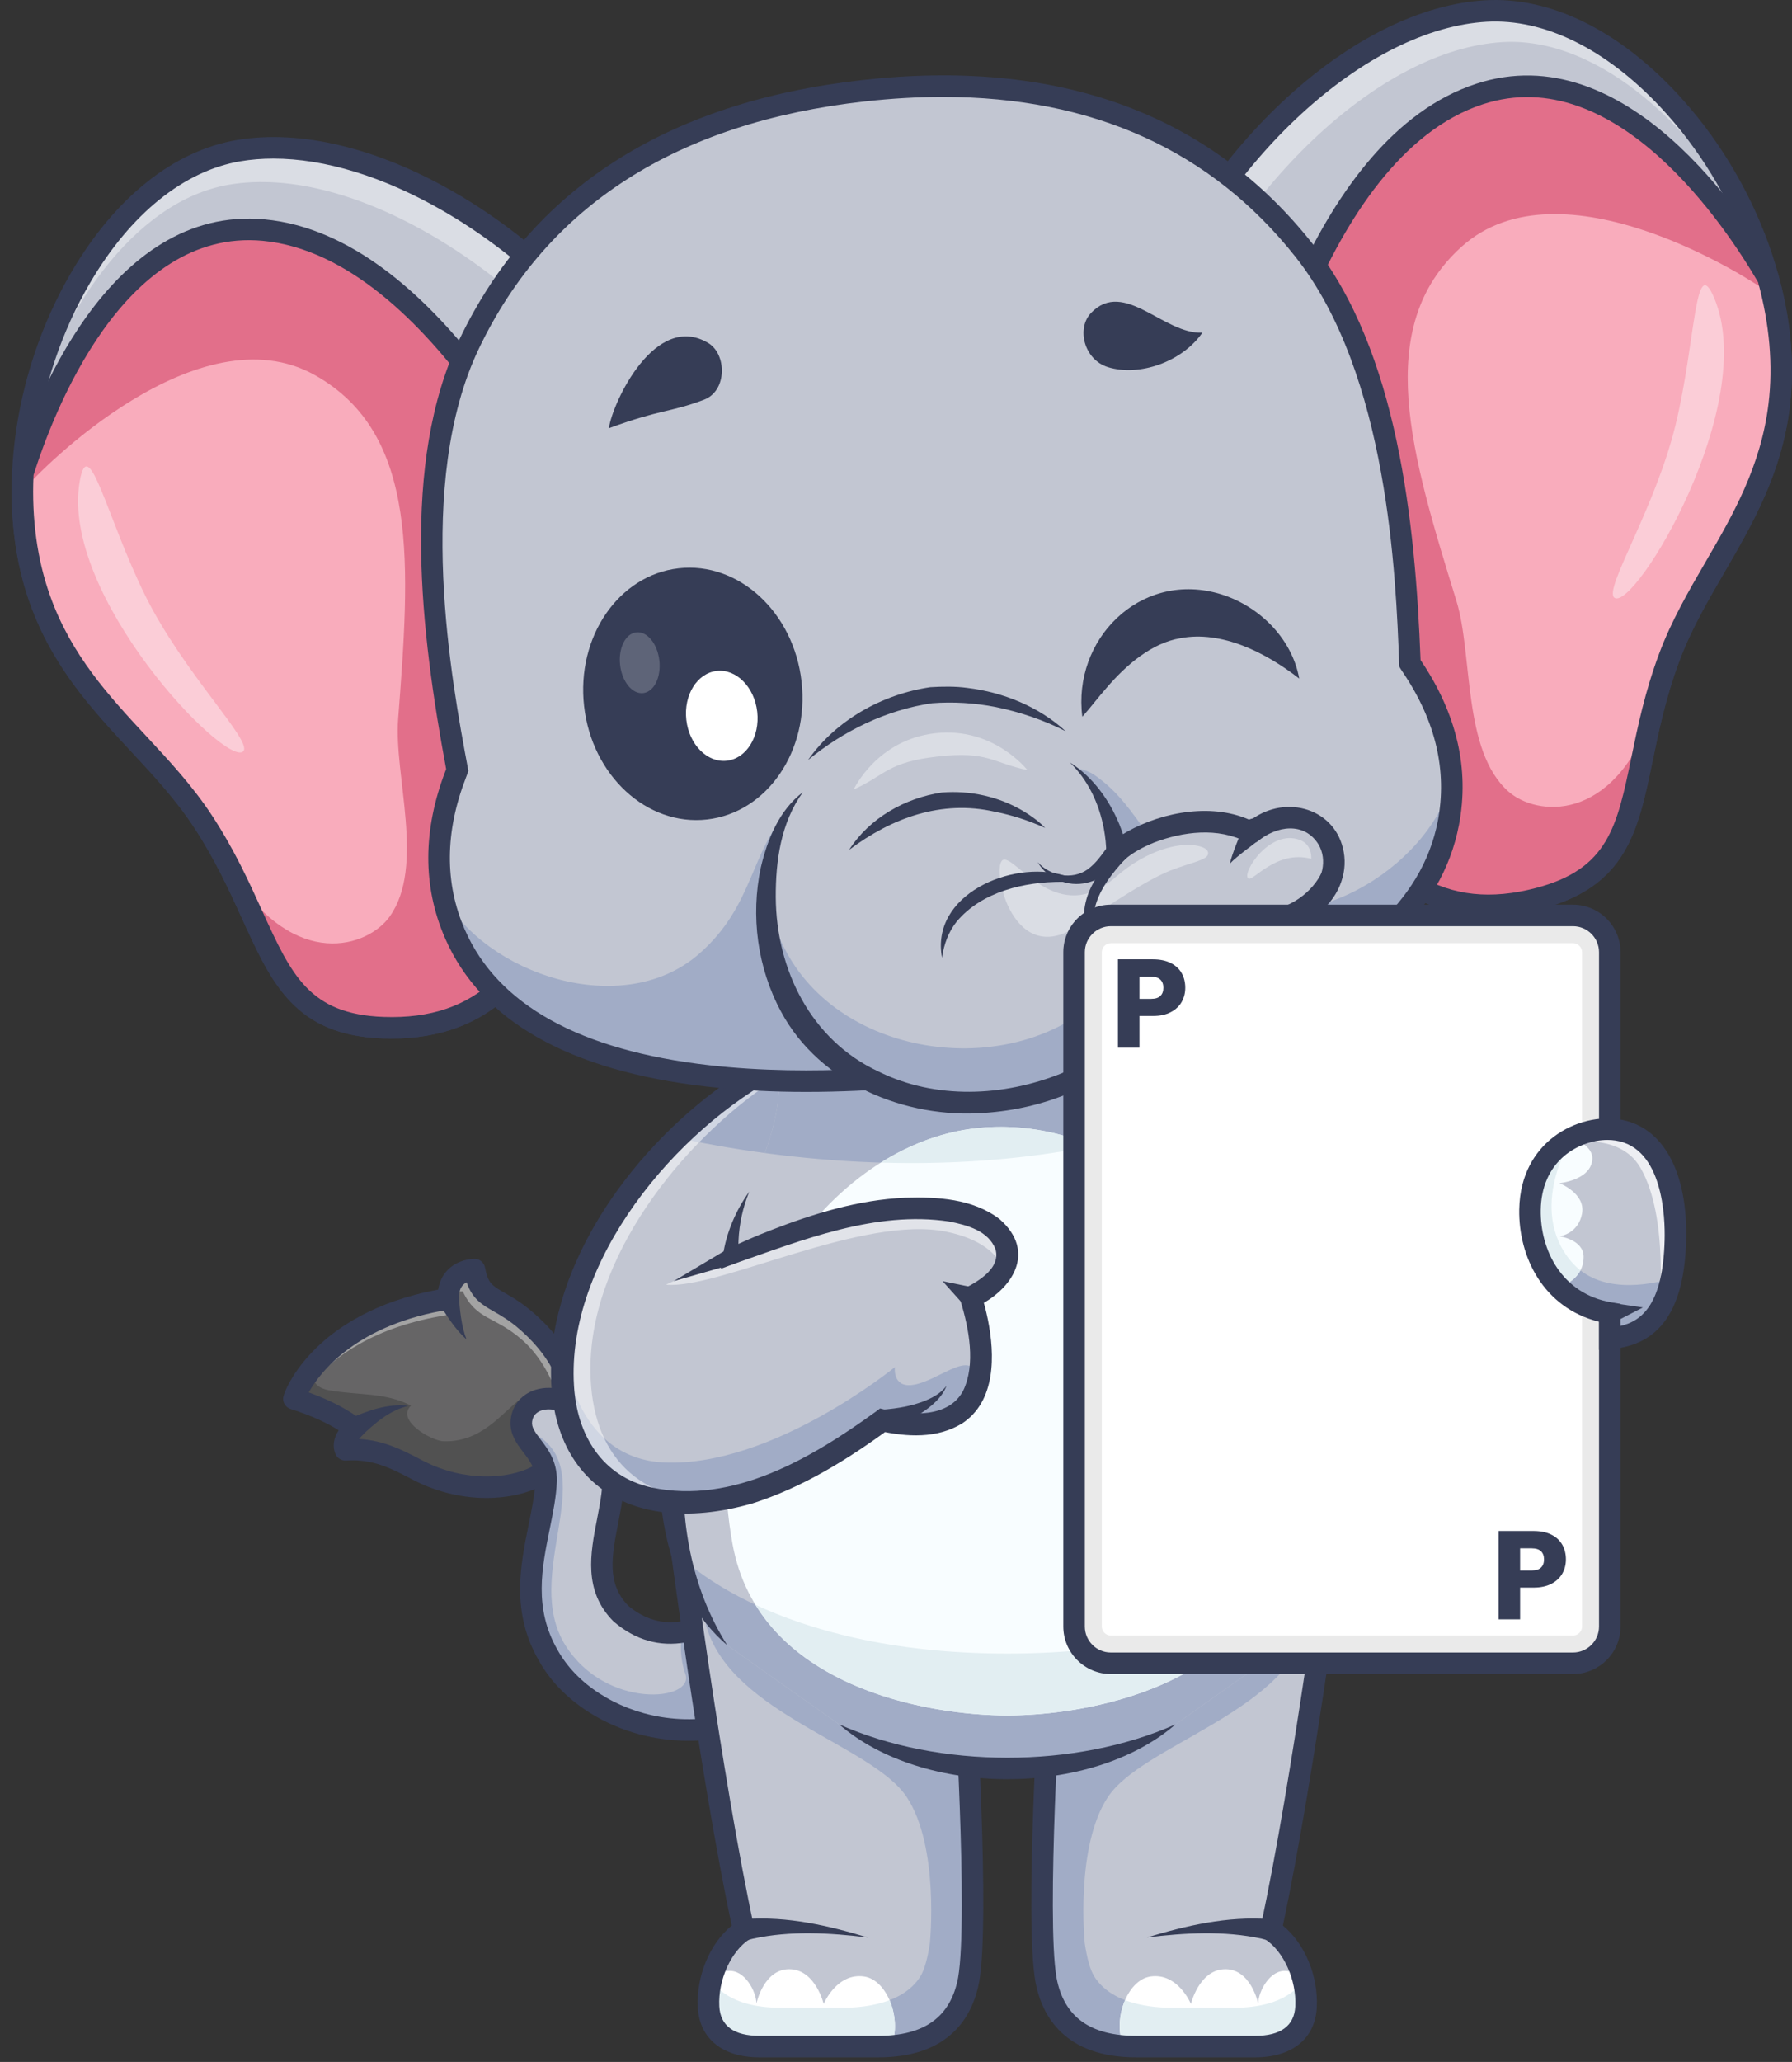 <svg width="133" height="153" viewBox="0 0 133 153" fill="none" xmlns="http://www.w3.org/2000/svg">
<rect x="0" y="0" width="133" height="153" fill="#333333" stroke="none"/>
<path d="M39.091 98.034C42.463 100.979 42.902 104.045 42.51 105.869C42.199 107.312 41.546 108.661 39.808 109.56C37.977 110.508 34.458 110.854 31.083 109.127C29.706 108.422 28.007 107.402 25.633 107.577C25.43 107.079 25.741 106.516 26.311 105.956C25.28 105.214 23.991 104.48 21.812 103.788C21.79 103.781 23.782 97.871 33.28 96.374C33.208 95.005 34.042 94.272 35.213 94.205C35.661 96.597 36.829 96.059 39.091 98.034Z" fill="#C4612B"/>
<path d="M39.807 109.56C37.977 110.507 34.458 110.855 31.084 109.127C29.71 108.426 28.019 107.408 25.655 107.575C25.647 107.574 25.637 107.575 25.631 107.575C25.601 107.5 25.581 107.423 25.574 107.345C25.554 107.135 25.612 106.917 25.729 106.694C25.858 106.451 26.061 106.204 26.311 105.957C25.28 105.214 23.991 104.479 21.812 103.789C21.812 103.782 21.851 103.656 21.947 103.443C21.962 103.407 21.981 103.369 22.002 103.327C22.069 103.185 22.157 103.016 22.267 102.823C22.29 102.785 22.312 102.744 22.337 102.702C22.392 102.616 22.447 102.524 22.51 102.427C22.537 102.383 22.567 102.339 22.597 102.296C22.798 101.996 23.044 101.668 23.342 101.32C24.896 99.509 27.873 97.228 33.281 96.374C33.209 95.004 34.042 94.272 35.213 94.204C35.661 96.597 36.828 96.059 39.092 98.034C41.882 100.473 42.664 102.992 42.626 104.821C42.627 104.824 42.627 104.824 42.628 104.826C42.621 105.206 42.578 105.556 42.509 105.87C42.197 107.312 41.546 108.662 39.807 109.56Z" fill="#C4612B"/>
<path d="M39.807 109.56C37.977 110.507 34.458 110.855 31.084 109.127C29.71 108.426 28.019 107.408 25.655 107.575C25.647 107.574 25.637 107.575 25.631 107.575C25.601 107.5 25.581 107.423 25.574 107.345C25.554 107.135 25.612 106.917 25.729 106.693C25.858 106.451 26.061 106.204 26.311 105.956C25.28 105.214 23.991 104.479 21.812 103.789C21.812 103.782 21.851 103.656 21.947 103.443C21.962 103.407 21.981 103.369 22.002 103.327C22.069 103.185 22.157 103.016 22.267 102.823C22.29 102.785 22.312 102.744 22.337 102.702C22.392 102.616 22.447 102.524 22.51 102.426C22.537 102.383 22.567 102.339 22.597 102.296C22.798 101.996 23.044 101.668 23.342 101.32C24.896 99.509 27.873 97.228 33.281 96.374C33.278 96.333 33.276 96.296 33.276 96.256C33.267 95.755 33.386 95.346 33.6 95.027C33.616 95.004 33.63 94.983 33.646 94.96C33.97 94.524 34.481 94.275 35.095 94.213C35.134 94.21 35.173 94.206 35.213 94.204C35.661 96.597 36.828 96.059 39.092 98.034C41.882 100.473 42.664 102.992 42.626 104.821C42.627 104.824 42.627 104.824 42.628 104.826C42.621 105.206 42.578 105.556 42.509 105.87C42.435 106.215 42.341 106.555 42.216 106.885C41.823 107.932 41.128 108.877 39.807 109.56Z" fill="#666566"/>
<g opacity="0.4">
<path d="M33.276 96.256C33.26 96.295 33.244 96.337 33.231 96.382C33.247 96.38 33.265 96.376 33.281 96.374C33.278 96.334 33.277 96.294 33.276 96.256Z" fill="white"/>
</g>
<g opacity="0.4">
<path d="M42.216 106.885C42.026 106.225 41.819 105.697 41.709 104.975C41.448 103.233 40.425 100.885 38.766 99.435C36.666 97.599 35.391 97.992 34.342 95.823C33.65 95.861 33.464 95.778 33.276 96.256C33.267 95.755 33.386 95.346 33.6 95.027C33.616 95.004 33.63 94.983 33.646 94.96C33.97 94.524 34.481 94.275 35.095 94.213C35.133 94.212 35.171 94.208 35.212 94.206L35.214 94.204C35.661 96.597 36.828 96.059 39.092 98.034C41.882 100.473 42.664 102.992 42.626 104.821C42.627 104.824 42.627 104.824 42.628 104.826C42.621 105.206 42.578 105.556 42.51 105.87C42.435 106.215 42.341 106.555 42.216 106.885Z" fill="white"/>
</g>
<g opacity="0.4">
<path d="M23.343 101.32C22.176 102.677 21.809 103.766 21.811 103.788C21.943 103.83 22.07 103.873 22.196 103.914C22.432 103.521 22.76 103.045 23.2 102.53C24.757 100.719 27.729 98.438 33.14 97.586C33.114 97.093 33.136 96.693 33.231 96.382C27.854 97.241 24.892 99.516 23.343 101.32Z" fill="white"/>
</g>
<path d="M39.807 109.56C37.977 110.507 34.458 110.855 31.084 109.127C29.71 108.426 28.019 107.408 25.655 107.575C25.647 107.574 25.637 107.575 25.631 107.575C25.601 107.5 25.581 107.423 25.574 107.345C25.554 107.135 25.611 106.915 25.729 106.694C25.858 106.451 26.061 106.204 26.311 105.957C25.28 105.214 23.991 104.479 21.812 103.789C21.812 103.782 21.851 103.656 21.947 103.443C21.962 103.407 21.981 103.369 22.002 103.327C22.069 103.185 22.157 103.016 22.267 102.823C22.29 102.785 22.312 102.744 22.337 102.702C22.392 102.616 22.447 102.524 22.51 102.427C22.537 102.383 22.567 102.34 22.597 102.296C22.798 101.996 23.044 101.668 23.342 101.32C23.01 102.379 23.371 102.977 24.453 103.166C26.614 103.545 28.574 103.302 30.506 104.296C29.353 105.403 32.032 106.915 32.92 106.943C36.4 107.051 37.874 103.704 39.594 103.306C41.821 102.79 42.627 104.824 42.628 104.826C42.621 105.206 42.578 105.556 42.509 105.87C42.197 107.312 41.546 108.662 39.807 109.56Z" fill="#515151"/>
<path d="M36.105 111.153C34.424 111.153 32.548 110.773 30.719 109.837C30.597 109.775 30.473 109.71 30.346 109.644C29.074 108.982 27.633 108.23 25.691 108.373C25.349 108.397 25.023 108.199 24.893 107.878C24.666 107.321 24.749 106.734 25.137 106.127C24.339 105.627 23.255 105.084 21.57 104.549C21.217 104.437 20.987 104.096 21.016 103.726C21.039 103.417 21.681 101.773 23.453 100.034C25.001 98.515 27.813 96.562 32.518 95.694C32.726 94.379 33.723 93.49 35.168 93.408C35.568 93.382 35.924 93.664 35.998 94.058C36.216 95.224 36.526 95.402 37.448 95.929C38.024 96.258 38.74 96.668 39.616 97.433C43.933 101.202 43.52 104.971 43.29 106.037C43.017 107.303 42.398 109.12 40.175 110.27C39.135 110.808 37.708 111.153 36.105 111.153ZM26.641 106.772C28.496 106.879 29.911 107.617 31.084 108.228C31.207 108.292 31.328 108.355 31.447 108.416C34.499 109.978 37.73 109.736 39.441 108.851C40.711 108.195 41.395 107.252 41.729 105.7C41.912 104.851 42.225 101.831 38.566 98.635C37.809 97.975 37.196 97.624 36.655 97.315C35.809 96.831 35.06 96.403 34.633 95.151C34.233 95.35 34.047 95.746 34.078 96.332C34.099 96.74 33.808 97.099 33.404 97.163C26.466 98.256 23.763 101.81 22.912 103.317C24.846 104.015 25.985 104.737 26.777 105.308C26.968 105.445 27.089 105.66 27.107 105.894C27.125 106.129 27.038 106.359 26.871 106.524C26.779 106.615 26.703 106.698 26.641 106.772Z" fill="#363D56"/>
<path d="M34.04 96.13C34.141 97.222 34.224 98.36 34.626 99.393C33.756 98.614 33.142 97.6 32.52 96.618L34.04 96.13Z" fill="#363D56"/>
<path d="M25.849 105.305C27.254 104.693 28.779 104.112 30.325 104.317C28.924 104.631 27.771 105.637 26.773 106.607L25.849 105.305Z" fill="#363D56"/>
<path d="M57.752 115.506C55.9 118.804 50.612 123.599 46.081 119.729C41.993 115.607 48.597 109.528 43.481 104.924C41.362 103.153 39.189 103.617 38.766 105.076C38.235 106.906 40.574 107.481 40.534 109.882C40.394 113.575 37.974 118.117 40.69 122.826C43.681 128.253 53.239 131.113 60.352 124.659L57.752 115.506Z" fill="white"/>
<path d="M38.922 106.466C39.422 107.415 40.562 108.199 40.533 109.881C40.394 113.574 37.973 118.115 40.691 122.826C43.681 128.252 53.239 131.113 60.352 124.659L57.754 115.505C56.506 117.723 53.707 120.62 50.629 121.1C49.13 121.335 47.565 120.995 46.08 119.729C41.993 115.606 48.597 109.528 43.482 104.924C41.362 103.153 39.19 103.617 38.767 105.075C38.606 105.625 38.705 106.06 38.922 106.466Z" fill="#C2C6D2"/>
<path d="M40.533 109.882C40.394 113.574 37.973 118.115 40.691 122.826C43.681 128.252 53.239 131.113 60.352 124.659L57.754 115.505C56.506 117.723 53.707 120.62 50.629 121.101C50.485 121.913 50.452 123.015 50.87 124.222C51.568 126.234 44.969 126.865 41.967 122.09C38.733 116.942 44.457 109.561 39.976 106.555C39.637 106.327 39.285 106.308 38.922 106.466C39.422 107.415 40.562 108.199 40.533 109.882Z" fill="#A1ACC6"/>
<path d="M51.108 129.168C50.333 129.168 49.551 129.103 48.767 128.973C44.962 128.339 41.6 126.131 39.99 123.212C37.918 119.618 38.618 116.171 39.236 113.13C39.474 111.96 39.698 110.856 39.736 109.851C39.751 108.954 39.33 108.402 38.842 107.764C38.297 107.05 37.619 106.162 37.999 104.854C38.241 104.02 38.883 103.387 39.761 103.12C41.048 102.727 42.63 103.172 43.993 104.311C44.001 104.317 44.008 104.324 44.015 104.33C47.041 107.053 46.42 110.246 45.872 113.063C45.41 115.439 45.01 117.493 46.625 119.144C47.83 120.163 49.173 120.55 50.614 120.293C53.191 119.834 55.806 117.341 57.056 115.115L58.448 115.897C57.059 118.371 54.102 121.294 50.894 121.865C48.949 122.212 47.155 121.697 45.562 120.336C45.545 120.322 45.529 120.307 45.514 120.291C43.278 118.037 43.823 115.232 44.305 112.758C44.816 110.128 45.3 107.643 42.958 105.527C41.847 104.603 40.819 104.466 40.227 104.647C39.974 104.724 39.648 104.9 39.532 105.298C39.39 105.789 39.568 106.082 40.111 106.795C40.666 107.521 41.356 108.425 41.332 109.894C41.288 111.047 41.052 112.213 40.801 113.447C40.212 116.346 39.603 119.344 41.381 122.427C42.768 124.943 45.695 126.842 49.029 127.397C52.906 128.044 56.736 126.861 59.815 124.068L60.888 125.251C58.059 127.817 54.653 129.168 51.108 129.168Z" fill="#363D56"/>
<path d="M71.553 124.376C71.553 124.376 72.7 142.308 71.891 146.909C71.243 150.327 68.882 151.861 65.177 151.861C62.804 151.861 61.463 151.861 56.381 151.861C54.012 151.861 52.682 150.778 52.589 148.907C52.474 146.616 53.599 144.253 55.197 143.22C52.746 131.923 50.277 112.761 50.277 112.761" fill="#C2C6D2"/>
<path d="M51.733 113.556C51.711 114.561 51.761 116.117 51.88 118.046C52.267 118.881 52.288 120.444 52.473 120.813C54.4 127.165 64.755 129.51 67.295 133.342C69.739 137.031 69.015 144.184 69.015 144.184C68.849 145.299 68.605 146.185 68.309 146.655C67.05 148.655 64.213 148.979 62.572 148.979H57.924C54.106 148.979 52.986 147.251 52.795 146.892C52.632 147.546 52.555 148.229 52.589 148.906C52.682 150.778 54.012 151.861 56.381 151.861C61.463 151.861 62.804 151.861 65.177 151.861C68.882 151.861 71.243 150.327 71.891 146.908C72.7 142.308 71.553 124.376 71.553 124.376L51.733 113.556Z" fill="#A1ACC6"/>
<path d="M64.397 143.762C61.581 143.412 58.658 143.245 55.874 143.856C55.761 143.887 55.494 143.952 55.4 143.992L54.995 142.448C55.141 142.421 55.232 142.413 55.344 142.401C58.416 142.174 61.479 142.879 64.397 143.762Z" fill="#363D56"/>
<path d="M64.137 146.66C62.099 146.361 61.133 148.694 61.133 148.694C61.133 148.694 60.55 146.257 58.734 146.125C56.7 145.974 56.143 148.66 56.143 148.66C56.121 147.764 55.267 146.117 54.031 146.249C53.607 146.294 53.123 146.475 52.829 146.755C52.641 147.45 52.553 148.182 52.589 148.906C52.682 150.778 54.012 151.861 56.381 151.861C61.463 151.861 62.804 151.861 65.177 151.861C65.51 151.861 65.829 151.844 66.141 151.819C66.955 149.918 65.901 146.922 64.137 146.66Z" fill="white"/>
<path d="M65.177 151.861C65.51 151.861 65.829 151.844 66.141 151.819C66.576 150.802 66.477 149.472 66.021 148.415C64.824 148.873 63.505 148.979 62.572 148.979H57.924C54.106 148.979 52.986 147.251 52.795 146.892C52.632 147.546 52.555 148.229 52.589 148.907C52.682 150.778 54.012 151.861 56.381 151.861C61.463 151.861 62.804 151.861 65.177 151.861Z" fill="#E2EEF2"/>
<path d="M65.177 152.659H56.381C53.623 152.659 51.908 151.271 51.791 148.946C51.674 146.607 52.692 144.202 54.308 142.882C51.913 131.62 49.51 113.052 49.485 112.863L51.069 112.659C51.093 112.85 53.562 131.916 55.978 143.051L56.095 143.591L55.631 143.891C54.254 144.781 53.289 146.92 53.386 148.867C53.459 150.323 54.467 151.062 56.381 151.062H65.177C68.618 151.062 70.558 149.655 71.107 146.76C71.888 142.316 70.767 124.605 70.756 124.427L72.349 124.325C72.397 125.061 73.493 142.406 72.677 147.047C72.191 149.613 70.497 152.659 65.177 152.659Z" fill="#363D56"/>
<path d="M77.969 124.376C77.969 124.376 76.822 142.308 77.631 146.909C78.279 150.327 80.64 151.861 84.345 151.861C86.718 151.861 88.059 151.861 93.141 151.861C95.51 151.861 96.84 150.778 96.933 148.907C97.048 146.616 95.923 144.253 94.325 143.22C96.776 131.923 99.245 112.761 99.245 112.761" fill="#C2C6D2"/>
<path d="M97.789 113.556C97.811 114.561 97.761 116.117 97.643 118.046C97.255 118.881 97.234 120.444 97.049 120.813C95.122 127.165 84.767 129.51 82.228 133.342C79.784 137.031 80.507 144.184 80.507 144.184C80.673 145.299 80.917 146.185 81.213 146.655C82.472 148.655 85.309 148.979 86.95 148.979H91.598C95.416 148.979 96.536 147.251 96.727 146.892C96.89 147.546 96.967 148.229 96.933 148.906C96.84 150.778 95.51 151.861 93.141 151.861C88.059 151.861 86.718 151.861 84.345 151.861C80.64 151.861 78.279 150.327 77.631 146.908C76.822 142.308 77.969 124.376 77.969 124.376L97.789 113.556Z" fill="#A1ACC6"/>
<path d="M85.126 143.762C88.043 142.879 91.106 142.174 94.178 142.401C94.29 142.413 94.382 142.421 94.527 142.448L94.122 143.992C94.03 143.952 93.763 143.887 93.648 143.856C90.865 143.245 87.941 143.412 85.126 143.762Z" fill="#363D56"/>
<path d="M85.385 146.66C87.423 146.361 88.389 148.694 88.389 148.694C88.389 148.694 88.972 146.257 90.788 146.125C92.822 145.974 93.379 148.66 93.379 148.66C93.401 147.764 94.255 146.117 95.491 146.249C95.915 146.294 96.399 146.475 96.693 146.755C96.881 147.45 96.969 148.182 96.933 148.906C96.84 150.778 95.51 151.861 93.141 151.861C88.059 151.861 86.718 151.861 84.345 151.861C84.012 151.861 83.693 151.844 83.382 151.819C82.567 149.918 83.621 146.922 85.385 146.66Z" fill="white"/>
<path d="M84.345 151.861C84.012 151.861 83.693 151.844 83.382 151.819C82.946 150.802 83.045 149.472 83.501 148.415C84.698 148.873 86.017 148.979 86.95 148.979H91.599C95.416 148.979 96.536 147.251 96.727 146.892C96.89 147.546 96.967 148.229 96.933 148.907C96.84 150.778 95.51 151.861 93.141 151.861C88.059 151.861 86.718 151.861 84.345 151.861Z" fill="#E2EEF2"/>
<path d="M93.141 152.659H84.345C79.025 152.659 77.331 149.613 76.847 147.057C76.028 142.406 77.126 125.061 77.173 124.325L78.766 124.427C78.755 124.605 77.634 142.316 78.417 146.77C78.964 149.655 80.904 151.062 84.345 151.062H93.141C95.055 151.062 96.063 150.323 96.136 148.867C96.233 146.92 95.268 144.781 93.891 143.891L93.427 143.591L93.544 143.051C95.961 131.916 98.429 112.85 98.453 112.659L100.037 112.863C100.013 113.052 97.609 131.621 95.214 142.882C96.831 144.202 97.848 146.607 97.731 148.946C97.615 151.271 95.899 152.659 93.141 152.659Z" fill="#363D56"/>
<path d="M98.935 115.559C98.29 117.945 97.201 120.156 95.545 122.082L87.242 127.953C84.778 129.582 80.543 131.202 74.762 131.202C68.983 131.202 64.746 129.582 62.282 127.953L53.977 122.082C52.323 120.156 51.234 117.945 50.587 115.559C48.192 106.724 51.861 95.503 55.267 87.612C55.924 86.091 57.921 83.022 57.75 79.591C57.578 76.161 63.816 69.022 74.762 69.022C85.708 69.022 92.362 83.464 92.362 83.464C92.953 84.695 93.6 86.091 94.255 87.611C97.663 95.501 101.332 106.724 98.935 115.559Z" fill="#C2C6D2"/>
<path d="M91.54 81.885C89.447 78.14 83.46 69.022 74.762 69.022C63.816 69.022 57.578 76.161 57.75 79.591C57.861 81.82 57.057 83.896 56.3 85.494C65.163 86.739 78.74 87.211 91.54 81.885Z" fill="#A1ACC6"/>
<path d="M95.545 122.082C97.201 120.156 98.29 117.945 98.936 115.559C98.936 115.559 92.092 122.697 74.762 122.697C57.433 122.697 50.587 115.559 50.587 115.559C51.234 117.945 52.323 120.156 53.977 122.082L62.282 127.953C64.746 129.582 68.983 131.202 74.762 131.202C80.543 131.202 84.778 129.582 87.242 127.953L95.545 122.082Z" fill="#A1ACC6"/>
<path d="M72.509 83.709C86.501 82.243 98.068 98.326 95.163 114.535C93.241 125.257 80.455 127.291 74.762 127.291C69.069 127.291 56.283 125.257 54.361 114.535C51.456 98.326 61.622 84.849 72.509 83.709Z" fill="#F8FDFF"/>
<path d="M72.509 83.709C70.046 83.967 67.62 84.858 65.374 86.267C70.191 86.411 75.574 86.131 81.09 85.031C78.422 83.893 75.522 83.393 72.509 83.709Z" fill="#E2EEF2"/>
<path d="M93.455 119.078C89.583 120.879 83.509 122.697 74.762 122.697C66.016 122.697 59.942 120.879 56.069 119.078C60.23 125.86 69.989 127.292 74.762 127.292C79.535 127.291 89.294 125.86 93.455 119.078Z" fill="#E2EEF2"/>
<path d="M53.977 122.082C49.899 118.607 48.726 112.829 48.94 107.688C49.454 99.058 52.891 90.855 57.161 83.463C54.207 91.333 51.324 99.344 50.782 107.781C50.437 112.755 51.269 117.806 53.977 122.082Z" fill="#363D56"/>
<path d="M95.546 122.082C98.254 117.806 99.086 112.755 98.741 107.781C98.199 99.344 95.316 91.333 92.362 83.463C96.632 90.854 100.069 99.058 100.583 107.687C100.797 112.828 99.624 118.608 95.546 122.082Z" fill="#363D56"/>
<path d="M87.242 127.952C80.977 133.374 68.551 133.376 62.283 127.952C69.693 131.249 79.829 131.251 87.242 127.952Z" fill="#363D56"/>
<path d="M132.051 30.041C131.116 37.8 126.248 42.465 123.891 48.774C120.497 57.861 122.598 64.447 114.217 66.66C95.887 71.499 94.669 40.884 90.994 32.79L85.134 23.921C89.973 11.518 100.845 1.346 110.304 0.817C121.748 0.177 133.68 16.532 132.051 30.041Z" fill="#C2C6D2"/>
<path d="M132.051 30.041C131.116 37.8 126.248 42.465 123.891 48.774C120.497 57.861 122.598 64.447 114.217 66.66C95.887 71.499 94.669 40.884 90.994 32.79L85.134 23.921C89.973 11.518 100.845 1.346 110.304 0.817C121.748 0.177 133.68 16.532 132.051 30.041Z" fill="#C2C6D2"/>
<g opacity="0.4">
<path d="M130.238 17.661C126.138 9.61 118.715 2.724 111.551 3.123C102.241 3.644 91.636 14.133 86.685 26.267L85.134 23.921C89.972 11.518 100.843 1.346 110.303 0.816C118.317 0.368 126.571 8.254 130.238 17.661Z" fill="white"/>
</g>
<path d="M110.499 67.97C108.314 67.97 106.305 67.424 104.493 66.333C97.402 62.063 94.645 50.211 92.631 41.557C91.813 38.039 91.105 34.996 90.292 33.176L84.468 24.361C84.325 24.145 84.296 23.872 84.39 23.631C89.43 10.713 100.552 0.563 110.26 0.02C114.996 -0.247 120.014 2.178 124.388 6.843C130.452 13.308 133.771 22.451 132.844 30.136C132.241 35.133 130.071 38.872 127.972 42.487C126.703 44.673 125.504 46.738 124.639 49.053C123.628 51.76 123.109 54.268 122.652 56.481C121.578 61.668 120.731 65.765 114.42 67.431C113.059 67.791 111.75 67.97 110.499 67.97ZM86.029 23.828L91.66 32.35C91.683 32.385 91.703 32.422 91.721 32.46C92.609 34.417 93.34 37.558 94.186 41.195C96.135 49.571 98.804 61.043 105.317 64.965C107.817 66.471 110.662 66.773 114.013 65.888C119.367 64.474 120.015 61.343 121.088 56.157C121.557 53.888 122.089 51.316 123.143 48.495C124.055 46.053 125.344 43.833 126.591 41.685C128.609 38.21 130.695 34.616 131.259 29.945C132.131 22.71 128.977 14.07 123.224 7.936C119.178 3.621 114.604 1.376 110.349 1.614C105.983 1.858 101.075 4.305 96.528 8.503C92.069 12.62 88.352 18.049 86.029 23.828Z" fill="#363D56"/>
<path d="M132.05 30.041C131.117 37.799 126.248 42.466 123.889 48.774C123.323 50.289 122.911 51.736 122.576 53.104C120.906 59.936 121.202 64.814 114.217 66.658C97.113 71.178 94.907 44.822 91.702 34.698L92.648 34.348C92.648 34.348 97.105 11.128 109.806 6.977C118.631 4.09 126.688 12.796 131.221 20.618L131.224 20.62L131.224 20.623C131.345 21.055 131.452 21.488 131.549 21.923C132.167 24.64 132.368 27.395 132.05 30.041Z" fill="#F9ACBC"/>
<path d="M122.576 53.104C120.906 59.936 121.202 64.814 114.217 66.658C97.112 71.178 94.907 44.822 91.702 34.698L92.648 34.348C92.648 34.348 97.105 11.128 109.806 6.977C118.631 4.09 126.688 12.796 131.221 20.618L131.224 20.62L131.224 20.623C131.345 21.055 131.452 21.488 131.549 21.923C129.862 20.585 115.824 11.699 108.482 18.302C101.827 24.288 104.747 33.738 108.092 44.582C109.33 48.596 108.529 55.688 111.948 58.727C113.999 60.551 119.654 61.151 122.576 53.104Z" fill="#E26F8A"/>
<path d="M110.497 67.97C108.313 67.97 106.304 67.423 104.493 66.333C97.401 62.063 94.643 50.21 92.629 41.555C92.025 38.956 91.502 36.71 90.942 34.94C90.813 34.534 91.026 34.099 91.425 33.951L91.953 33.755C92.661 30.392 97.392 10.194 109.558 6.217C120.649 2.591 129.445 15.968 131.898 20.195C131.943 20.267 131.976 20.344 131.997 20.426C132.929 23.797 133.213 27.064 132.843 30.136C132.241 35.135 130.07 38.874 127.97 42.49C126.701 44.675 125.503 46.74 124.638 49.053C123.627 51.76 123.108 54.268 122.651 56.481C121.578 61.667 120.731 65.764 114.42 67.431C113.058 67.79 111.749 67.97 110.497 67.97ZM92.685 35.186C93.186 36.9 93.673 38.993 94.185 41.193C96.134 49.57 98.803 61.043 105.316 64.965C107.817 66.471 110.661 66.772 114.012 65.887C119.367 64.473 120.015 61.343 121.087 56.158C121.557 53.889 122.088 51.317 123.142 48.495C124.054 46.054 125.343 43.835 126.589 41.688C128.608 38.212 130.695 34.617 131.257 29.945C131.257 29.945 131.257 29.945 131.257 29.945C131.6 27.106 131.338 24.075 130.481 20.936C128.133 16.905 119.954 4.498 110.055 7.735C97.95 11.691 93.475 34.272 93.431 34.5C93.378 34.774 93.186 35.001 92.925 35.097L92.685 35.186Z" fill="#363D56"/>
<g opacity="0.4">
<path d="M119.822 44.355C121.291 45.375 130.583 30.043 127.223 22.107C125.773 18.683 125.872 25.28 124.36 31.518C122.848 37.756 118.975 43.768 119.822 44.355Z" fill="white"/>
</g>
<path d="M2.968 44.485C5.595 51.845 11.374 55.319 15.067 60.951C20.385 69.064 19.792 75.95 28.455 76.256C47.401 76.924 41.822 46.797 43.617 38.091L47.373 28.146C39.911 17.12 27.061 9.602 17.718 11.177C6.415 13.083 -1.607 31.67 2.968 44.485Z" fill="#C2C6D2"/>
<path d="M2.968 44.485C5.595 51.845 11.374 55.319 15.067 60.951C20.385 69.064 19.792 75.95 28.455 76.256C47.401 76.924 41.822 46.797 43.617 38.091L47.373 28.146C39.911 17.12 27.061 9.602 17.718 11.177C6.415 13.083 -1.607 31.67 2.968 44.485Z" fill="#C2C6D2"/>
<g opacity="0.4">
<path d="M2 32.01C4.219 23.252 9.937 14.895 17.011 13.701C26.206 12.152 38.867 20.038 46.378 30.777L47.372 28.146C39.912 17.119 27.062 9.602 17.719 11.176C9.804 12.51 3.497 22.026 2 32.01Z" fill="white"/>
</g>
<path d="M29.061 77.065C28.852 77.065 28.64 77.061 28.427 77.054C21.905 76.824 20.172 73.015 17.979 68.193C17.043 66.136 15.983 63.805 14.399 61.389C13.044 59.322 11.418 57.573 9.697 55.722C6.851 52.66 3.908 49.494 2.216 44.753C-0.386 37.463 0.83 27.813 5.314 20.167C8.549 14.651 12.908 11.179 17.585 10.39C27.172 8.774 40.263 16.215 48.034 27.699C48.179 27.914 48.211 28.186 48.119 28.428L44.387 38.313C43.997 40.267 43.979 43.391 43.958 47.003C43.907 55.888 43.838 68.056 37.866 73.788C35.599 75.964 32.639 77.065 29.061 77.065ZM20.288 11.768C19.446 11.768 18.632 11.833 17.851 11.965C13.647 12.673 9.684 15.873 6.691 20.975C2.436 28.23 1.27 37.353 3.72 44.216C5.301 48.647 8.131 51.691 10.867 54.635C12.557 56.453 14.305 58.334 15.734 60.514C17.386 63.032 18.473 65.423 19.432 67.532C21.625 72.353 22.949 75.263 28.483 75.458C31.947 75.58 34.654 74.657 36.76 72.636C42.245 67.372 42.312 55.594 42.361 46.993C42.383 43.26 42.401 40.035 42.835 37.93C42.844 37.889 42.856 37.848 42.87 37.809L46.478 28.254C42.936 23.131 38.111 18.657 32.852 15.628C28.462 13.099 24.093 11.768 20.288 11.768Z" fill="#363D56"/>
<path d="M2.97 44.485C5.594 51.845 11.374 55.32 15.069 60.95C15.955 62.303 16.677 63.623 17.307 64.884C20.445 71.177 21.234 76 28.455 76.254C46.135 76.882 42.461 50.691 43.348 40.109L42.349 39.977C42.349 39.977 32.87 18.315 19.565 17.075C10.32 16.209 4.387 26.481 1.695 35.112L1.693 35.115L1.693 35.117C1.671 35.565 1.662 36.012 1.663 36.457C1.661 39.243 2.074 41.974 2.97 44.485Z" fill="#F9ACBC"/>
<path d="M17.307 64.884C20.445 71.177 21.234 76 28.455 76.254C46.135 76.882 42.461 50.691 43.348 40.109L42.349 39.977C42.349 39.977 32.87 18.315 19.565 17.075C10.32 16.209 4.387 26.481 1.695 35.112L1.693 35.115L1.693 35.117C1.671 35.565 1.662 36.012 1.663 36.457C3.013 34.779 14.74 23.01 23.36 27.828C31.173 32.194 30.414 42.056 29.549 53.371C29.229 57.56 31.576 64.299 28.915 68.019C27.317 70.251 21.934 72.085 17.307 64.884Z" fill="#E26F8A"/>
<path d="M29.063 77.064C28.853 77.064 28.641 77.061 28.427 77.053C21.904 76.823 20.172 73.015 17.98 68.194C17.044 66.137 15.984 63.805 14.4 61.389C13.045 59.323 11.42 57.575 9.699 55.724C6.852 52.661 3.908 49.495 2.217 44.753C1.176 41.837 0.732 38.586 0.896 35.09C0.899 35.005 0.915 34.921 0.944 34.842C2.406 30.167 8.031 15.193 19.639 16.279C32.383 17.468 41.462 36.121 42.895 39.244L43.453 39.319C43.875 39.375 44.179 39.752 44.144 40.177C43.988 42.027 43.975 44.332 43.96 47.001C43.909 55.887 43.839 68.056 37.866 73.788C35.599 75.964 32.64 77.064 29.063 77.064ZM2.487 35.258C2.344 38.509 2.76 41.523 3.721 44.216C3.721 44.216 3.721 44.216 3.721 44.216C5.302 48.648 8.132 51.693 10.869 54.637C12.559 56.455 14.307 58.335 15.735 60.513C17.387 63.032 18.474 65.423 19.433 67.532C21.625 72.353 22.948 75.262 28.484 75.457C31.945 75.578 34.655 74.657 36.761 72.636C42.246 67.372 42.313 55.593 42.363 46.992C42.376 44.733 42.388 42.584 42.498 40.802L42.245 40.769C41.968 40.732 41.73 40.553 41.619 40.297C41.526 40.085 32.17 19.052 19.49 17.869C9.12 16.903 3.887 30.807 2.487 35.258Z" fill="#363D56"/>
<g opacity="0.4">
<path d="M18.059 55.742C16.851 57.061 4.4 44.162 5.923 35.681C6.58 32.02 7.943 38.477 10.796 44.226C13.649 49.975 18.755 54.982 18.059 55.742Z" fill="white"/>
</g>
<path d="M57.652 78.974C50.809 82.378 41.958 91.842 41.732 101.336C41.554 108.793 46.162 112.804 54.418 111.076C59.482 110.016 65.496 105.393 65.496 105.393C65.496 105.393 68.828 106.282 70.928 104.965C74.35 102.821 72.052 96.267 72.052 96.267C72.052 96.267 75.885 94.556 74.435 91.961C73.099 89.57 67.972 89.033 62.605 90.361C58.409 91.399 54.247 93.228 54.247 93.228C54.307 90.604 55.609 88.421 55.609 88.421C57.169 84.925 58.229 81.626 57.652 78.974Z" fill="#C2C6D2"/>
<g opacity="0.5">
<path d="M74.435 91.961C73.099 89.57 67.972 89.033 62.605 90.361C58.409 91.399 54.247 93.228 54.247 93.228C54.247 93.228 49.28 95.331 49.446 95.331C53.344 95.667 64.083 90.115 70.252 91.398C72.887 91.946 74.025 93.104 74.501 94.154C74.82 93.532 74.899 92.792 74.435 91.961Z" fill="white"/>
</g>
<path d="M67.671 102.772C66.222 102.93 66.418 101.443 66.418 101.443C66.418 101.443 57.342 108.853 49.325 108.52C42.461 108.235 41.821 100.05 41.818 100.014C41.772 100.454 41.742 100.895 41.732 101.336C41.554 108.793 46.162 112.804 54.418 111.076C59.482 110.016 65.496 105.393 65.496 105.393C65.496 105.393 68.828 106.282 70.928 104.965C71.748 104.451 72.237 103.683 72.51 102.814C72.546 99.56 69.716 102.549 67.671 102.772Z" fill="#A1ACC6"/>
<path d="M56.768 85.559C57.63 83.14 58.069 80.888 57.652 78.974C55.289 80.15 52.686 82.048 50.282 84.421C51.98 84.792 54.185 85.211 56.768 85.559Z" fill="#A1ACC6"/>
<g opacity="0.5">
<path d="M43.828 101.178C44.034 92.572 51.327 83.99 57.786 79.924C57.762 79.6 57.719 79.282 57.652 78.974C50.809 82.378 41.958 91.842 41.732 101.336C41.564 108.367 45.653 112.332 53.04 111.314C46.982 111.358 43.677 107.513 43.828 101.178Z" fill="white"/>
</g>
<path d="M58.007 79.689C50.14 83.833 42.023 93.519 42.601 102.821C42.806 106.423 44.662 109.568 48.35 110.372C54.423 111.658 60.249 108.179 64.999 104.748L65.318 104.509L65.706 104.606C67.639 105.026 70.406 105.22 71.481 103.201C72.429 101.254 71.918 98.578 71.29 96.534L71.062 95.849C72.306 95.272 74.326 94.231 73.882 92.688C73.36 91.35 71.848 90.912 70.435 90.638C64.996 89.82 59.55 92.012 54.488 93.776C54.488 93.776 53.504 94.144 53.504 94.144L53.648 93.214C53.895 91.487 54.605 89.825 55.609 88.421C55.136 89.585 54.866 90.807 54.812 92.047C54.79 92.451 54.814 92.851 54.846 93.242L54.006 92.68C55.04 92.175 56.078 91.727 57.139 91.312C60.35 90.062 63.695 89.029 67.169 88.874C69.553 88.802 72.187 88.934 74.183 90.457C76.951 92.864 75.181 95.716 72.381 97.004L72.814 96C73.032 96.652 73.182 97.256 73.319 97.916C73.846 100.536 73.926 103.982 71.392 105.631C69.527 106.758 67.318 106.627 65.286 106.18L65.992 106.039C62.861 108.328 59.565 110.369 55.845 111.556C46.093 114.34 39.591 109.24 41.116 98.994C42.549 90.439 49.735 82.204 57.296 78.259C58.257 77.812 58.944 79.193 58.007 79.689Z" fill="#363D56"/>
<path d="M69.958 95.067L72.449 95.575L71.654 96.96L69.958 95.067Z" fill="#363D56"/>
<path d="M65.345 104.609C66.644 104.524 68.037 104.293 69.209 103.682C69.6 103.468 69.975 103.202 70.252 102.821C69.915 103.724 69.092 104.388 68.299 104.9C67.455 105.434 66.601 105.839 65.646 106.177L65.345 104.609Z" fill="#363D56"/>
<path d="M49.992 95.067L54.009 92.678C54.296 92.508 54.666 92.602 54.837 92.889C55.041 93.221 54.859 93.675 54.484 93.778L49.992 95.067Z" fill="#363D56"/>
<path d="M72.223 79.39C77.726 78.774 104.582 76.29 107.497 61.067C108.728 54.638 105.083 49.945 104.643 49.229C104.33 40.895 103.445 26.996 96.784 18.576C88.764 8.436 77.396 5.244 64.093 6.733C50.791 8.221 40.409 13.847 34.828 25.508C30.194 35.193 32.403 48.943 33.939 57.141C33.669 57.936 31.151 63.319 33.773 69.317C39.98 83.519 66.721 80.006 72.223 79.39Z" fill="#C2C6D2"/>
<path d="M107.743 57.992C107.773 58.96 107.703 59.99 107.497 61.066C104.582 76.291 77.725 78.774 72.224 79.39C66.721 80.005 39.98 83.52 33.772 69.316C33.344 68.332 33.05 67.364 32.863 66.431C31.916 61.675 33.714 57.805 33.938 57.141C32.403 48.944 30.194 35.192 34.829 25.507C40.41 13.847 50.791 8.221 64.094 6.732C77.395 5.244 88.763 8.436 96.785 18.575C103.446 26.995 104.329 40.896 104.644 49.229C105.008 49.824 107.597 53.177 107.743 57.992Z" fill="#C2C6D2"/>
<path d="M107.743 57.992C107.773 58.96 107.703 59.99 107.497 61.066C104.582 76.291 77.725 78.774 72.224 79.39C66.721 80.005 39.98 83.52 33.772 69.316C33.343 68.332 33.05 67.364 32.863 66.431C32.863 66.433 32.865 66.433 32.865 66.435C36.071 72.307 46.205 75.721 51.874 70.787C55.984 67.21 55.647 63.166 58.616 60.006C60.478 58.027 69.693 56.871 69.693 56.871C69.693 56.871 78.935 55.962 81.188 57.481C84.782 59.906 85.347 63.924 90.146 66.504C96.766 70.063 105.893 64.494 107.723 58.059C107.73 58.036 107.736 58.014 107.743 57.992Z" fill="#A1ACC6"/>
<path d="M59.839 81.021C57.475 81.021 54.966 80.913 52.45 80.626C42.249 79.46 35.719 75.762 33.041 69.637C31.354 65.776 31.37 61.569 33.09 57.131C33.098 57.11 33.106 57.089 33.114 57.07C31.242 47.023 29.698 34.378 34.108 25.163C39.436 14.031 49.495 7.563 64.005 5.939C78.515 4.315 89.754 8.4 97.411 18.08C103.748 26.092 105.037 38.766 105.433 48.977C105.445 48.995 105.457 49.013 105.47 49.033C108.128 52.98 109.074 57.08 108.281 61.217C107.024 67.783 101.472 72.833 91.781 76.225C84.182 78.885 76.243 79.753 72.853 80.124L72.312 80.183L71.772 80.245C69.45 80.511 64.991 81.021 59.839 81.021ZM69.975 7.191C68.11 7.191 66.179 7.303 64.182 7.526C50.256 9.084 40.623 15.251 35.549 25.853C30.762 35.854 33.538 50.668 34.724 56.994L34.763 57.2L34.695 57.398C34.671 57.469 34.631 57.574 34.579 57.708C33.017 61.739 32.992 65.537 34.504 68.997C36.938 74.564 43.036 77.942 52.632 79.039C60.45 79.932 68.257 79.04 71.591 78.658L72.679 78.537C76.015 78.172 83.827 77.317 91.254 74.717C100.369 71.527 105.57 66.884 106.713 60.917C107.423 57.209 106.559 53.51 104.145 49.924C104.064 49.804 104.002 49.711 103.963 49.647L103.854 49.469L103.846 49.259C103.604 42.828 103.036 27.767 96.158 19.071C89.912 11.174 81.121 7.191 69.975 7.191Z" fill="#363D56"/>
<path d="M59.969 56.398C59.969 56.398 63.343 52.386 69.112 51.585C74.915 51.091 79.093 54.258 79.093 54.258" fill="#C2C6D2"/>
<path d="M59.969 56.398C62.044 53.427 65.486 51.512 69.046 50.99C69.937 50.936 70.911 50.921 71.795 51.043C74.461 51.365 77.105 52.437 79.093 54.258C77.44 53.419 75.695 52.829 73.894 52.461C72.35 52.16 70.736 52.059 69.179 52.18C65.794 52.672 62.609 54.223 59.969 56.398Z" fill="#363D56"/>
<path d="M59.582 58.788C56.034 62.234 55.123 72.984 61.985 78.5C64.197 80.278 69.954 83.575 78.313 80.675C84.217 78.627 88.289 72.667 89.83 72.999C90.33 73.107 91.142 75.07 94.098 74.631C96.706 74.243 99.097 71.573 97.184 67.256C97.184 67.256 99.214 65.995 98.978 63.575C98.741 61.155 95.839 59.46 92.942 61.74C92.72 61.914 91.724 60.644 88.084 61.072C85.816 61.339 83.791 62.397 82.899 63.227C82.852 62.808 82.419 58.942 79.399 56.57" fill="#C2C6D2"/>
<path d="M61.984 78.5C64.198 80.279 69.954 83.575 78.313 80.675C84.216 78.627 88.288 72.667 89.83 73C90.329 73.108 91.142 75.071 94.099 74.632C96.707 74.243 99.097 71.573 97.183 67.256C97.183 67.256 97.285 67.194 97.437 67.07C97.975 66.636 99.161 65.456 98.978 63.574C98.742 61.154 95.84 59.459 92.942 61.741C92.719 61.913 91.723 60.645 88.085 61.072C85.816 61.34 83.792 62.398 82.9 63.227C82.853 62.807 82.42 58.941 79.398 56.569C79.398 56.569 75.321 52.785 69.323 53.456C63.324 54.127 59.582 58.787 59.582 58.787C58.141 60.188 57.135 62.793 56.909 65.761C56.575 70.103 57.91 75.224 61.984 78.5Z" fill="#C2C6D2"/>
<g opacity="0.4">
<path d="M63.358 58.581C65.752 57.498 65.862 56.552 69.609 56.133C73.356 55.714 73.674 56.612 76.249 57.139C76.249 57.139 73.76 53.919 69.416 54.406C65.071 54.892 63.358 58.581 63.358 58.581Z" fill="white"/>
</g>
<g opacity="0.4">
<path d="M88.212 62.689C87.606 62.675 85.358 62.848 82.761 65.114C78.493 68.839 75.423 63.499 74.465 63.797C73.507 64.094 74.996 71.675 79.658 68.907C80.67 68.306 84.71 65.432 86.879 64.588C88.477 63.966 89.673 63.822 89.667 63.31C89.663 62.891 88.913 62.705 88.212 62.689Z" fill="white"/>
</g>
<g opacity="0.4">
<path d="M97.317 63.724C97.317 63.724 97.419 62.693 96.495 62.332C94.252 61.456 92.143 64.786 92.641 65.178C92.996 65.458 94.688 63.043 97.317 63.724Z" fill="white"/>
</g>
<path d="M94.937 68.271C94.937 68.271 95.654 70.625 94.416 71.026C93.178 71.427 92.904 68.863 92.904 68.863L94.937 68.271Z" fill="#363D56"/>
<path d="M61.984 78.5C64.198 80.279 69.954 83.575 78.313 80.675C84.216 78.627 88.288 72.667 89.83 73C90.329 73.108 91.142 75.071 94.098 74.632C96.707 74.243 99.097 71.573 97.183 67.256C97.183 67.256 97.285 67.194 97.437 67.071L96.031 67.669C96.031 67.669 97.492 71.752 94.909 72.632C91.189 73.903 90.117 68.878 89.052 68.565C87.394 68.079 85.487 72.798 78.389 76.265C70.27 80.23 57.925 76.365 56.909 65.761C56.575 70.103 57.91 75.224 61.984 78.5Z" fill="#A1ACC6"/>
<path d="M59.582 58.788C57.954 61.053 57.565 63.869 57.576 66.573C57.607 71.942 60.184 77.171 65.186 79.501C69.403 81.605 74.497 81.382 78.813 79.63C80.686 78.846 82.351 77.695 83.935 76.402C85.002 75.534 86.011 74.594 87.095 73.657C88.052 72.869 89.629 71.373 90.818 72.758C92.16 74.399 94.844 74.181 96.189 72.665C97.438 71.253 97.213 69.284 96.454 67.579C96.289 67.209 96.433 66.785 96.763 66.578C96.904 66.477 97.056 66.356 97.181 66.232C98.14 65.345 98.543 63.819 97.857 62.657C96.798 60.951 94.734 61.273 93.33 62.438C93.081 62.598 92.699 62.569 92.499 62.477C90.405 61.379 87.802 61.693 85.64 62.524C84.867 62.837 84.046 63.27 83.442 63.811C83.116 64.114 82.604 64.091 82.306 63.761C82.19 63.632 82.123 63.476 82.105 63.316C82.106 62.73 82.04 62.117 81.93 61.515C81.584 59.666 80.785 57.917 79.399 56.57C81.089 57.635 82.322 59.329 83.077 61.17C83.333 61.8 83.546 62.447 83.692 63.138L82.355 62.642C82.778 62.259 83.212 61.969 83.661 61.71C86.335 60.213 90.11 59.536 92.966 60.939L93.066 60.985C92.994 60.965 92.884 60.94 92.726 60.977C92.645 60.993 92.516 61.054 92.448 61.112C92.664 60.947 92.886 60.788 93.123 60.645C95.796 58.918 99.409 60.194 99.774 63.523C99.959 65.254 99.039 66.986 97.605 67.934L97.914 66.932C99.362 70.005 98.81 73.761 95.355 75.12C93.192 75.906 91.084 75.485 89.541 73.746C89.531 73.737 89.522 73.729 89.519 73.728C89.515 73.724 89.508 73.718 89.514 73.724L89.542 73.74L89.573 73.752C89.603 73.769 89.636 73.773 89.668 73.782L89.68 73.784C89.689 73.783 89.692 73.785 89.696 73.785C89.707 73.784 89.702 73.786 89.699 73.785C89.17 73.953 88.604 74.489 88.134 74.87C87.097 75.766 86.053 76.737 84.945 77.638C81.475 80.572 77.624 82.266 73.053 82.579C67.204 83.016 60.833 80.407 57.975 75.078C56.214 71.826 55.699 67.965 56.468 64.366C56.951 62.286 57.838 60.11 59.582 58.788Z" fill="#363D56"/>
<path d="M95.52 67.781C95.839 68.854 96.196 70.038 95.513 71.082C95.229 71.468 94.728 71.669 94.267 71.671C92.852 71.659 92.065 70.139 92.094 68.879C92.091 68.602 92.274 68.3 92.443 68.18C93.237 67.628 94.132 67.644 94.984 67.367C96.595 66.876 98.145 65.432 98.405 63.746C98.458 63.419 98.766 63.198 99.093 63.251C99.424 63.305 99.647 63.624 99.584 63.954C99.456 64.682 99.16 65.384 98.744 65.987C97.956 67.112 96.829 67.939 95.547 68.4C94.851 68.617 94.072 68.701 93.406 68.905C93.282 68.944 93.16 69.002 93.138 69.023C93.126 69.038 93.178 68.968 93.181 68.915C93.124 69.411 93.366 70.078 93.726 70.431C94.005 70.713 94.478 70.772 94.744 70.482C94.853 70.354 94.925 70.108 94.942 69.835C94.973 69.279 94.846 68.63 94.668 68.062C94.503 67.505 95.321 67.236 95.52 67.781Z" fill="#363D56"/>
<path d="M83.478 63.776C82.679 64.438 81.744 65.28 80.648 65.506C79.256 65.841 77.707 65.196 77.013 63.97C77.934 65.004 79.573 65.312 80.711 64.516C81.386 64.028 81.796 63.377 82.321 62.675C83.077 61.748 84.367 62.972 83.478 63.776Z" fill="#363D56"/>
<path d="M78.83 65.434C76.024 65.43 72.872 66.153 71.003 68.383C70.414 69.123 70.053 70.049 69.916 71.07C69.038 66.403 75.071 63.809 78.914 64.942C79.194 65.024 79.121 65.451 78.83 65.434Z" fill="#363D56"/>
<path d="M84.366 62.873C82.706 64.528 80.733 66.616 81.213 69.134C81.379 69.918 81.822 70.648 82.359 71.332C79.642 69.58 80.083 66.378 82.078 64.231C82.673 63.565 83.362 62.993 84.127 62.553C84.223 62.498 84.346 62.531 84.401 62.627C84.448 62.709 84.431 62.811 84.366 62.873Z" fill="#363D56"/>
<path d="M93.582 62.216C92.902 62.759 91.88 63.465 91.278 64.08C91.477 63.233 91.996 62.089 92.3 61.264C92.464 60.833 92.949 60.617 93.379 60.786C93.974 60.999 94.087 61.848 93.582 62.216Z" fill="#363D56"/>
<path d="M88.867 69.984C88.867 69.984 89.526 72.787 91.215 74.134L88.867 69.984Z" fill="#C2C6D2"/>
<path d="M88.867 69.984C89.512 71.365 90.376 72.761 91.712 73.51C92.642 74.04 91.9 75.422 90.944 74.939C90.48 74.613 90.174 74.071 89.902 73.624C89.301 72.494 88.987 71.224 88.867 69.984Z" fill="#363D56"/>
<path d="M63.021 63.06C63.021 63.06 65.588 60.009 69.975 59.4C74.389 59.024 77.567 61.432 77.567 61.432" fill="#C2C6D2"/>
<path d="M63.021 63.06C64.525 60.705 67.165 59.21 69.909 58.805C72.014 58.639 74.138 59.108 75.947 60.183C76.533 60.539 77.097 60.936 77.567 61.432C76.355 60.888 75.108 60.478 73.82 60.228C69.878 59.334 66.178 60.692 63.021 63.06Z" fill="#363D56"/>
<path d="M45.187 31.776C45.476 29.827 48.64 23.103 52.565 25.452C53.948 26.28 53.98 29.008 52.245 29.662C49.716 30.614 49.123 30.336 45.187 31.776Z" fill="#363D56"/>
<path d="M89.238 24.686C86.369 24.821 83.439 20.679 80.988 23.207C79.866 24.365 80.459 26.696 82.23 27.242C84.539 27.955 87.721 26.872 89.238 24.686Z" fill="#363D56"/>
<path d="M52.47 60.807C56.928 60.306 60.071 55.726 59.491 50.579C58.912 45.432 54.829 41.666 50.371 42.168C45.914 42.67 42.771 47.249 43.351 52.397C43.93 57.544 48.013 61.309 52.47 60.807Z" fill="#363D56"/>
<path d="M53.944 56.447C55.398 56.283 56.408 54.659 56.201 52.819C55.993 50.98 54.648 49.621 53.194 49.785C51.741 49.948 50.731 51.572 50.938 53.412C51.145 55.252 52.491 56.61 53.944 56.447Z" fill="white"/>
<g opacity="0.2">
<path d="M47.734 51.429C48.539 51.339 49.078 50.256 48.937 49.011C48.797 47.766 48.031 46.83 47.226 46.921C46.422 47.012 45.883 48.094 46.023 49.339C46.163 50.584 46.929 51.52 47.734 51.429Z" fill="white"/>
</g>
<path d="M96.427 50.353C93.954 48.421 90.671 46.767 87.604 47.356C85.483 47.711 83.596 49.325 82.127 51.039C81.541 51.699 80.996 52.432 80.328 53.182C79.596 47.482 84.538 42.435 90.349 44.014C93.331 44.831 95.882 47.304 96.427 50.353Z" fill="#363D56"/>
<path d="M116.745 123.418H82.446C80.938 123.418 79.715 122.195 79.715 120.687V70.658C79.715 69.15 80.938 67.927 82.446 67.927H116.745C118.253 67.927 119.476 69.15 119.476 70.658V120.687C119.476 122.195 118.253 123.418 116.745 123.418Z" fill="#EAEAEA"/>
<path d="M82.446 121.359C82.075 121.359 81.774 121.057 81.774 120.687V70.658C81.774 70.287 82.075 69.986 82.446 69.986H116.745C117.116 69.986 117.418 70.287 117.418 70.658V120.687C117.418 121.058 117.116 121.359 116.745 121.359H82.446Z" fill="white"/>
<path d="M116.22 120.162L116.22 71.183H82.971V120.162H116.22Z" fill="white"/>
<path d="M116.745 124.216H82.446C80.5 124.216 78.917 122.633 78.917 120.687V70.658C78.917 68.712 80.5 67.129 82.446 67.129H116.745C118.691 67.129 120.275 68.712 120.275 70.658V120.687C120.275 122.633 118.691 124.216 116.745 124.216ZM82.446 68.726C81.38 68.726 80.514 69.593 80.514 70.658V120.687C80.514 121.753 81.38 122.619 82.446 122.619H116.745C117.811 122.619 118.678 121.753 118.678 120.687V70.658C118.678 69.593 117.811 68.726 116.745 68.726H82.446Z" fill="#363D56"/>
<path d="M87.707 74.336C87.533 74.651 87.265 74.904 86.904 75.097C86.543 75.29 86.094 75.387 85.559 75.387H84.569V77.741H82.971V71.183H85.559C86.082 71.183 86.524 71.274 86.885 71.454C87.246 71.635 87.517 71.884 87.698 72.201C87.879 72.519 87.969 72.883 87.969 73.294C87.969 73.674 87.882 74.022 87.707 74.336ZM86.119 73.902C86.269 73.759 86.344 73.556 86.344 73.294C86.344 73.033 86.269 72.831 86.119 72.688C85.97 72.544 85.743 72.472 85.437 72.472H84.569V74.117H85.437C85.743 74.117 85.97 74.045 86.119 73.902Z" fill="#363D56"/>
<path d="M115.958 116.753C115.784 117.067 115.516 117.321 115.155 117.514C114.794 117.707 114.345 117.803 113.81 117.803H112.82V120.157H111.222V113.6H113.81C114.333 113.6 114.775 113.69 115.136 113.871C115.497 114.051 115.768 114.3 115.949 114.618C116.13 114.935 116.22 115.3 116.22 115.711C116.22 116.091 116.133 116.438 115.958 116.753ZM114.37 116.318C114.52 116.175 114.595 115.972 114.595 115.711C114.595 115.449 114.52 115.247 114.37 115.104C114.221 114.961 113.994 114.889 113.688 114.889H112.82V116.533H113.688C113.994 116.533 114.221 116.461 114.37 116.318Z" fill="#363D56"/>
<path d="M120.01 83.839C117.493 83.463 113.628 85.166 113.553 89.767C113.497 93.215 115.452 96.75 119.476 97.426V99.306C122.547 99.076 124.217 97.016 124.345 92.02C124.415 89.327 123.887 84.418 120.01 83.839Z" fill="#C2C6D2"/>
<g opacity="0.7">
<path d="M123.125 97.283C123.871 96.116 124.284 94.402 124.345 92.02C124.415 89.327 123.887 84.418 120.01 83.839C118.784 83.656 117.24 83.968 115.968 84.866C116.073 84.841 120.14 83.894 121.739 86.631C123.902 90.336 123.13 97.238 123.125 97.283Z" fill="white"/>
</g>
<path d="M116.624 93.617C113.298 89.71 116.65 84.453 116.652 84.45C114.997 85.304 113.598 87.018 113.553 89.767C113.497 93.215 115.452 96.75 119.476 97.426V99.306C121.88 99.126 123.425 97.825 124.044 94.873C122.348 95.366 118.695 96.05 116.624 93.617Z" fill="#A1ACC6"/>
<path d="M117.534 93.241C117.517 91.983 115.761 91.738 115.761 91.738C115.761 91.738 117.146 91.55 117.418 90.047C117.689 88.545 115.737 87.793 115.737 87.793C115.737 87.793 118.045 87.58 118.179 86.051C118.247 85.288 117.493 84.769 116.685 84.433C115.015 85.282 113.598 87 113.553 89.767C113.519 91.884 114.243 94.032 115.738 95.533C116.679 95.147 117.55 94.461 117.534 93.241Z" fill="#F8FDFF"/>
<path d="M117.298 94.262C117.06 94.076 116.833 93.863 116.624 93.617C113.298 89.71 116.65 84.453 116.652 84.45C114.997 85.304 113.598 87.018 113.553 89.767C113.519 91.884 114.243 94.032 115.738 95.533C116.376 95.272 116.98 94.872 117.298 94.262Z" fill="#E2EEF2"/>
<path d="M118.678 100.166V98.075C114.516 97.039 112.698 93.224 112.755 89.754C112.799 87.036 114.031 85.429 115.057 84.56C116.46 83.371 118.403 82.792 120.128 83.049C123.401 83.538 125.276 86.899 125.143 92.04C125.011 97.193 123.176 99.83 119.535 100.102L118.678 100.166ZM119.306 84.586C118.187 84.586 116.977 85.025 116.089 85.778C114.98 86.718 114.379 88.102 114.351 89.78C114.303 92.747 115.91 96.018 119.608 96.639L120.274 96.751V98.386C121.931 98.006 123.427 96.675 123.547 91.999C123.588 90.404 123.446 85.159 119.892 84.629H119.892C119.701 84.6 119.505 84.586 119.306 84.586Z" fill="#363D56"/>
<path d="M121.932 97.016L119.608 98.214L119.344 96.639L121.932 97.016Z" fill="#363D56"/>
</svg>
